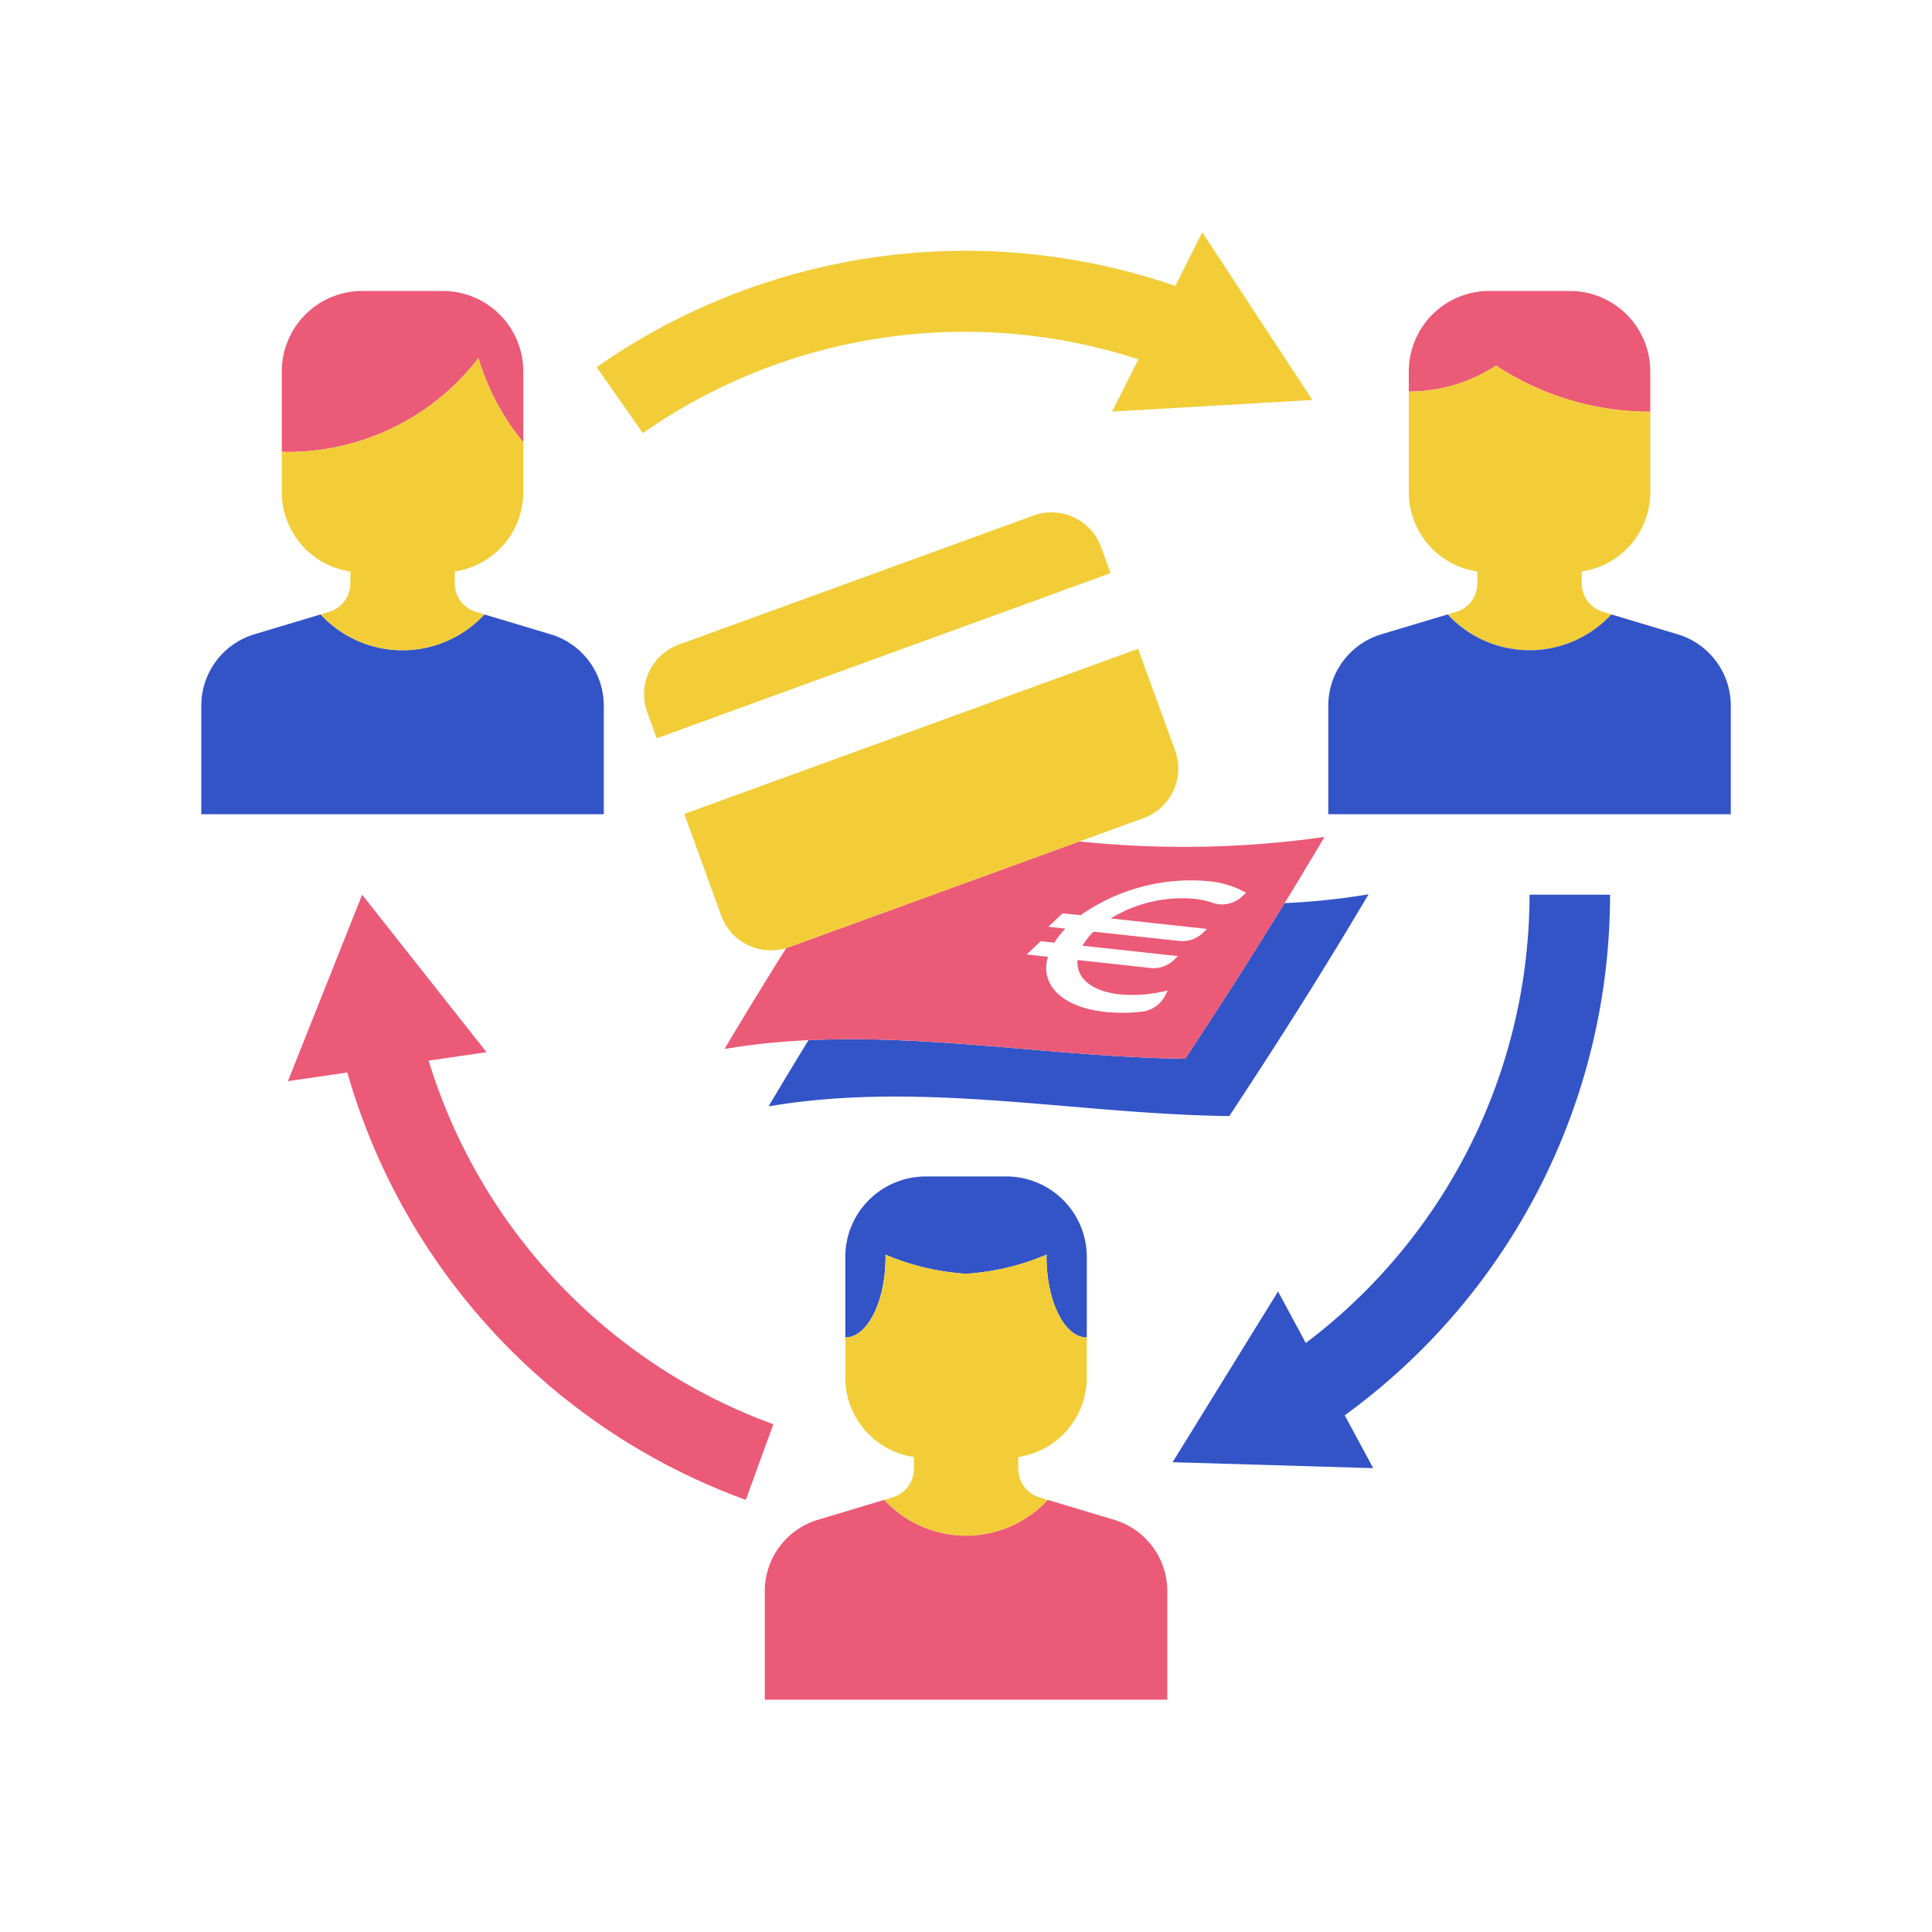 <svg id="Layer_1" data-name="Layer 1" xmlns="http://www.w3.org/2000/svg" viewBox="0 0 48 48"><defs><style>.cls-1{fill:none;}.cls-2{fill:#3254c7;}.cls-3{fill:#f2cd38;}.cls-4{fill:#eb5a76;}</style></defs><rect class="cls-1" /><g id="SD_Economie_en_organisatie" data-name="SD Economie en organisatie"><path class="cls-2" d="M25,29.229h-2a2,2,0,0,0-2,2v2c.552,0,1-.896,1-2,0-.02-.003-.039-.003-.059a6.074,6.074,0,0,0,2.003.476A6.074,6.074,0,0,0,26.003,31.17c-0.0.02-.003.039-.003.059,0,1.104.448,2,1,2v-2A2,2,0,0,0,25,29.229Z" transform="translate(0.001 0)"/><path class="cls-3" d="M27,33.229c-.552,0-1-.895-1-2,0-.02.003-.039.003-.059A6.074,6.074,0,0,1,24,31.646,6.074,6.074,0,0,1,21.997,31.17c0.0.02.003.039.003.059,0,1.104-.448,2-1,2v1a1.995,1.995,0,0,0,1.704,1.97v.294a.741.741,0,0,1-.528.709l-.209.063a2.768,2.768,0,0,0,4.067,0l-.209-.063a.741.741,0,0,1-.528-.709v-.294A1.995,1.995,0,0,0,27,34.229v-1Z" transform="translate(0.001 0)"/><path class="cls-4" d="M27.68,37.759l-1.647-.494v0a2.768,2.768,0,0,1-4.067,0V37.265l-1.647.494A1.852,1.852,0,0,0,19,39.533V42.229H29V39.533A1.852,1.852,0,0,0,27.68,37.759Z" transform="translate(0.001 0)"/><path class="cls-2" d="M13.68,15.759l-1.647-.494v0a2.768,2.768,0,0,1-4.067,0V15.265l-1.647.494A1.852,1.852,0,0,0,5,17.533V20.229H15V17.533A1.852,1.852,0,0,0,13.68,15.759Z" transform="translate(0.001 0)"/><path class="cls-4" d="M11,7.229h-2a2,2,0,0,0-2,2v1.993c.049.001.097.007.146.007A5.984,5.984,0,0,0,11.886,8.898a5.97,5.97,0,0,0,1.114,2.092V9.229A2,2,0,0,0,11,7.229Z" transform="translate(0.001 0)"/><path class="cls-3" d="M13,10.99A5.97,5.97,0,0,1,11.886,8.898,5.984,5.984,0,0,1,7.146,11.229c-.049,0-.097-.006-.146-.007V12.229a1.995,1.995,0,0,0,1.704,1.97v.294a.741.741,0,0,1-.528.709l-.209.063a2.768,2.768,0,0,0,4.067,0l-.209-.063a.741.741,0,0,1-.528-.709v-.294A1.995,1.995,0,0,0,13,12.229V10.99Z" transform="translate(0.001 0)"/><path class="cls-2" d="M40,22.229h-2a13.965,13.965,0,0,1-5.559,11.137l-.689-1.28-2.62,4.242,4.984.148L33.408,35.163A15.977,15.977,0,0,0,40,22.229Z" transform="translate(0.001 0)"/><path class="cls-3" d="M32.606,9.938,29.869,5.771l-.67,1.333A15.979,15.979,0,0,0,14.823,9.122L15.97,10.761A13.96,13.96,0,0,1,28.282,8.927l-.653,1.299Z" transform="translate(0.001 0)"/><path class="cls-4" d="M10.648,26.351l1.438-.21L8.996,22.229l-1.844,4.632L8.628,26.646a15.977,15.977,0,0,0,9.9,10.618l.684-1.879A13.966,13.966,0,0,1,10.648,26.351Z" transform="translate(0.001 0)"/><path class="cls-2" d="M31.913,22.438c-.823,1.34-1.645,2.623-2.468,3.866-3.12-.037-6.24-.607-9.359-.46-.331.538-.661,1.084-.992,1.643,3.815-.647,7.63.197,11.446.241,1.153-1.742,2.306-3.558,3.46-5.509A17.325,17.325,0,0,1,31.913,22.438Z" transform="translate(0.001 0)"/><path class="cls-4" d="M26.818,20.905,19.6,23.532c-.02.007-.04.003-.059.009-.513.819-1.027,1.652-1.541,2.521,3.815-.647,7.63.197,11.446.241,1.153-1.742,2.306-3.558,3.459-5.509A24.867,24.867,0,0,1,26.818,20.905Zm3.303,1.523a2.183,2.183,0,0,0-.464-.099,3.407,3.407,0,0,0-2.063.49l2.393.26-.109.103a.726.726,0,0,1-.579.196l-2.13-.231a1.679,1.679,0,0,0-.162.182c-.045.058-.081.113-.116.167l2.374.258-.098.095a.726.726,0,0,1-.583.2l-1.813-.197c-.043.437.338.775,1.042.852a3.531,3.531,0,0,0,1.2-.098l-.071.138a.742.742,0,0,1-.579.391,4.124,4.124,0,0,1-.904.006c-1.089-.118-1.627-.682-1.425-1.369l-.528-.058.349-.331.339.037c.036-.054.071-.109.116-.167.049-.063.104-.125.156-.182l-.423-.046.359-.335.444.048a4.776,4.776,0,0,1,3.161-.847,2.37,2.37,0,0,1,.95.288l-.096.092A.726.726,0,0,1,30.121,22.429Z" transform="translate(0.001 0)"/><path class="cls-3" d="M27.356,13.593a1.313,1.313,0,0,0-1.682-.784l-8.81,3.206a1.312,1.312,0,0,0-.784,1.682l.235.646L27.591,14.239ZM29.194,18.644l-.919-2.525L16.999,20.223l.919,2.525A1.313,1.313,0,0,0,19.6,23.532l8.81-3.206A1.313,1.313,0,0,0,29.194,18.644Z" transform="translate(0.001 0)"/><rect class="cls-2" x="16.295" y="16.231"  transform="translate(-4.548 8.664) rotate(-20)"/><path class="cls-4" d="M39,7.229h-2a2,2,0,0,0-2,2v.5a3.974,3.974,0,0,0,2.168-.646,6.962,6.962,0,0,0,3.832,1.146h0v-1A2,2,0,0,0,39,7.229Z" transform="translate(0.001 0)"/><path class="cls-3" d="M41,10.229a6.962,6.962,0,0,1-3.832-1.146A3.974,3.974,0,0,1,35,9.729V12.229a1.995,1.995,0,0,0,1.704,1.97v.294a.741.741,0,0,1-.528.709l-.209.063a2.768,2.768,0,0,0,4.067,0l-.209-.063a.741.741,0,0,1-.528-.709v-.294A1.995,1.995,0,0,0,41,12.229v-2Z" transform="translate(0.001 0)"/><path class="cls-2" d="M41.68,15.759l-1.647-.494v0a2.768,2.768,0,0,1-4.067,0h0l-1.647.494A1.852,1.852,0,0,0,33,17.533V20.229H43V17.533A1.852,1.852,0,0,0,41.68,15.759Z" transform="translate(0.001 0)"/></g></svg>